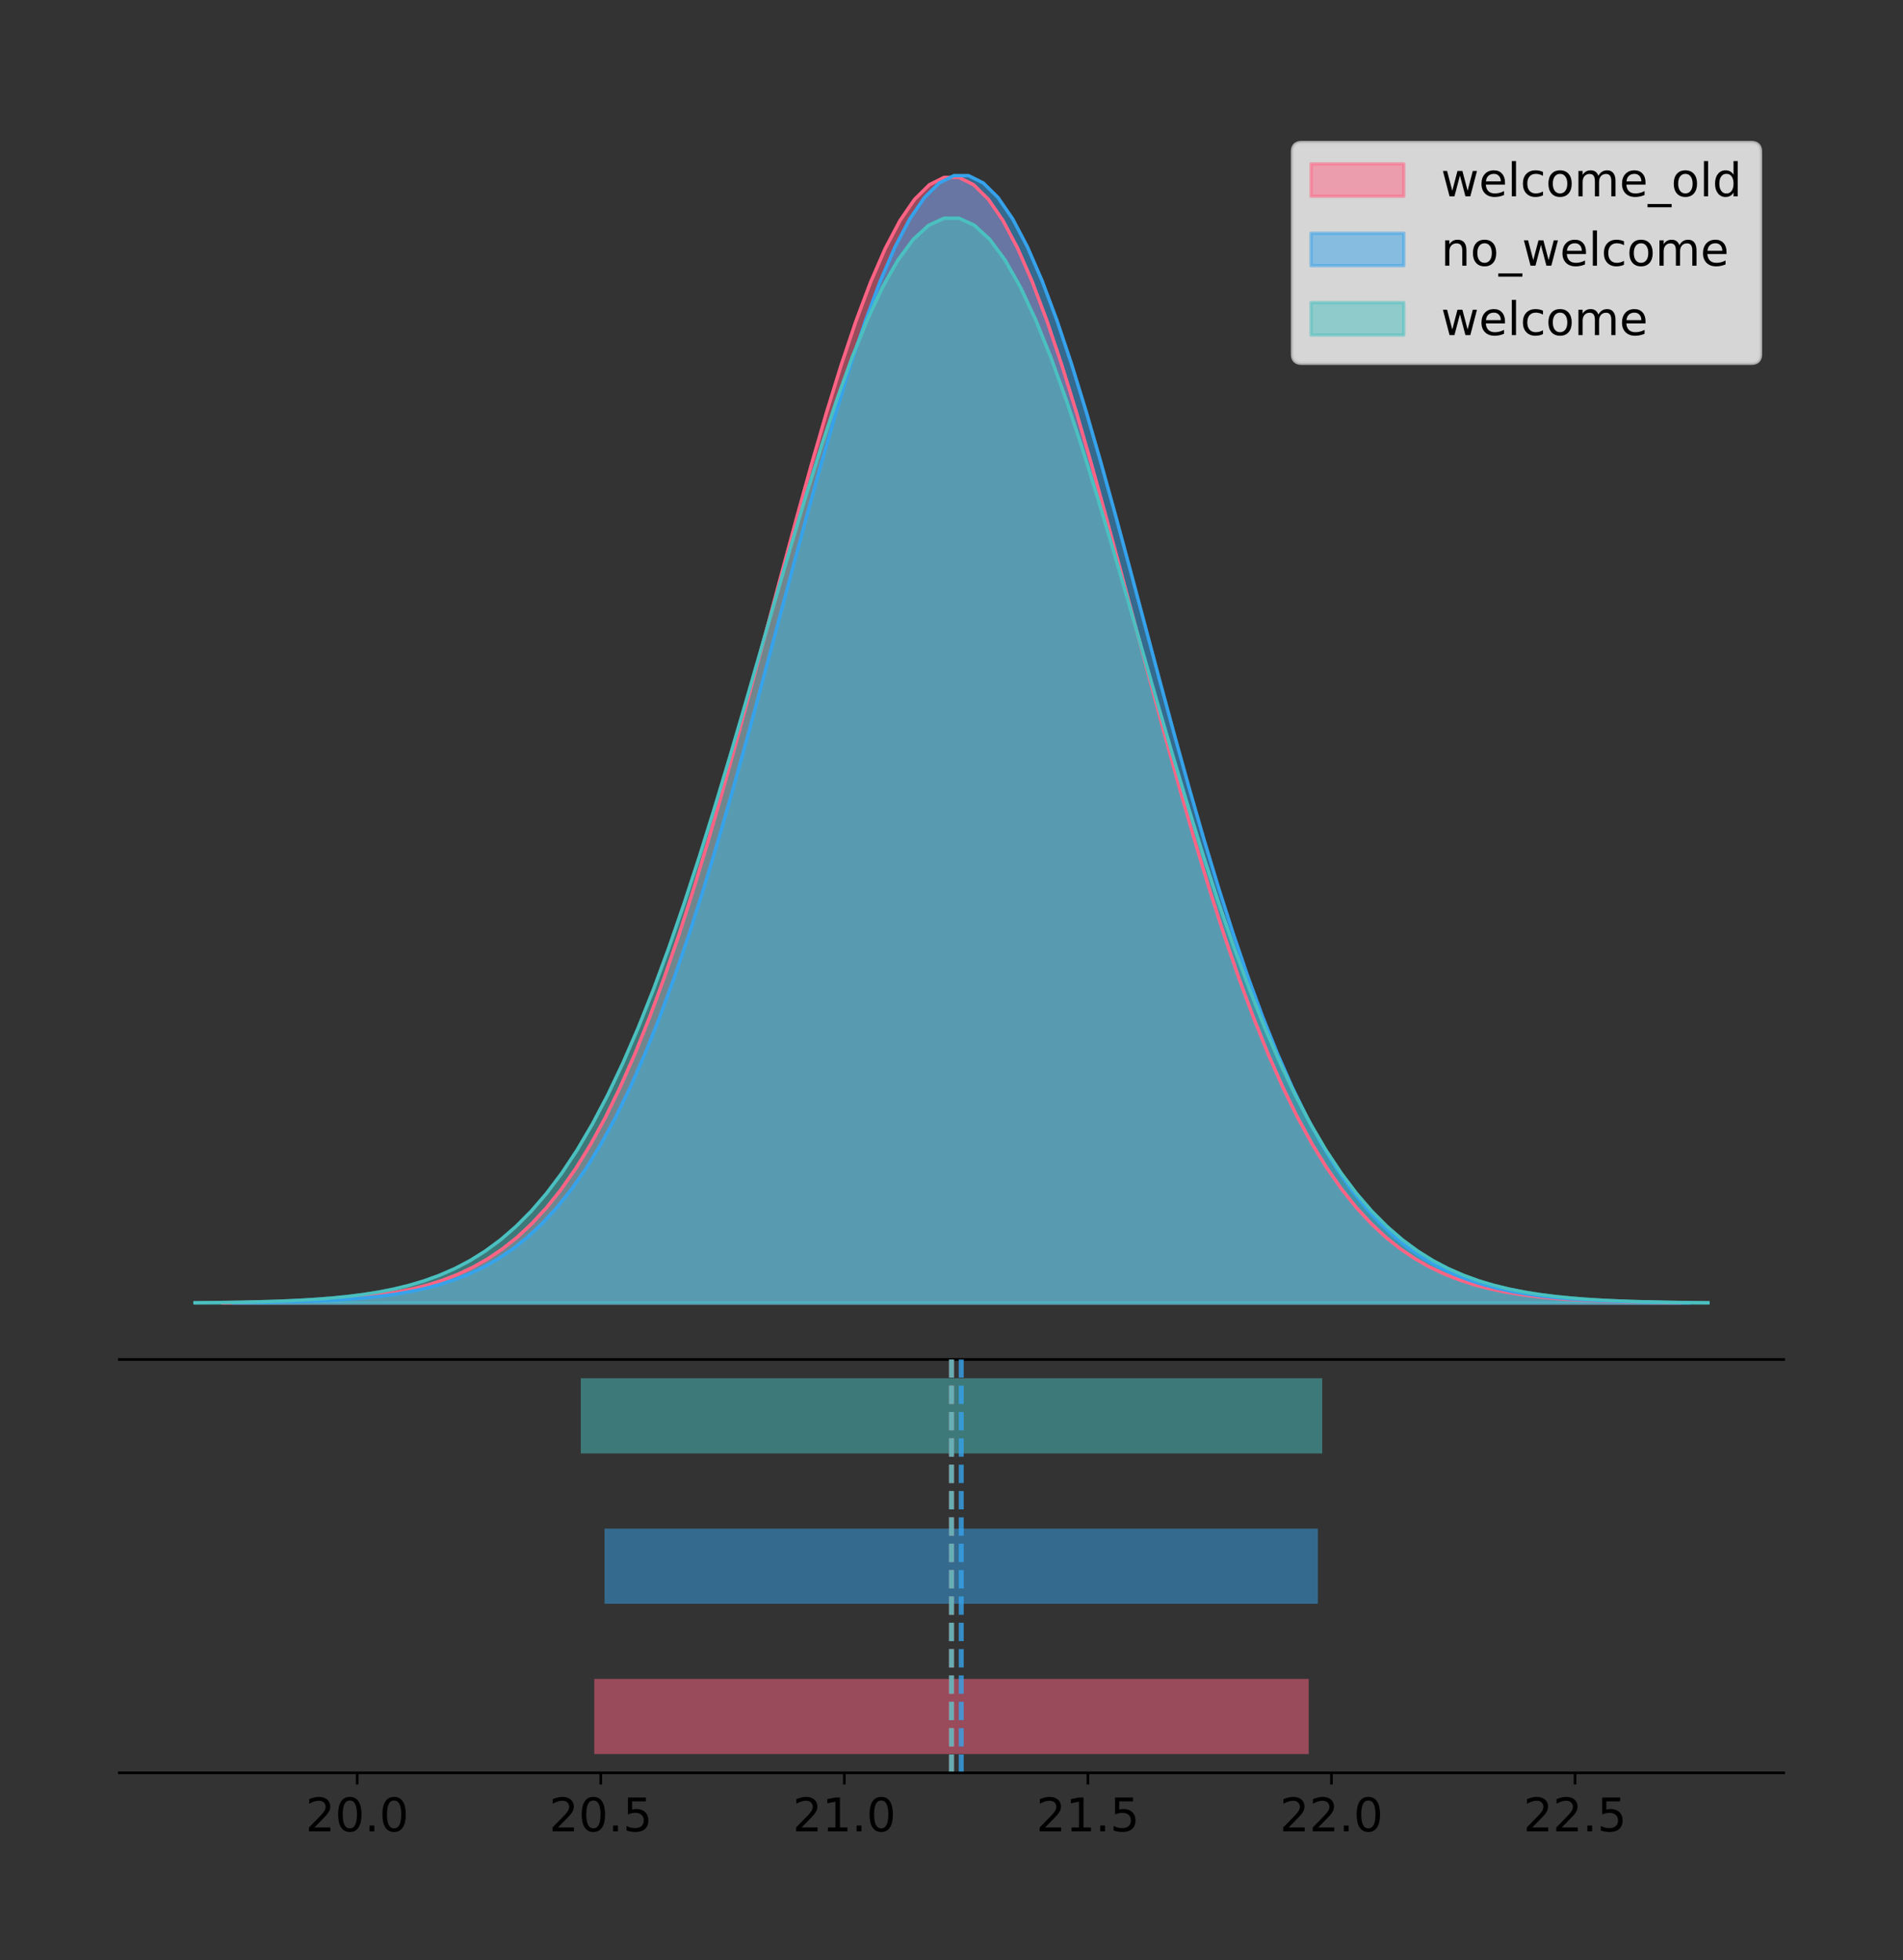 <?xml version="1.0" encoding="utf-8" standalone="no"?>
<!DOCTYPE svg PUBLIC "-//W3C//DTD SVG 1.1//EN"
  "http://www.w3.org/Graphics/SVG/1.1/DTD/svg11.dtd">
<!-- Created with matplotlib (https://matplotlib.org/) -->
<svg height="591.509pt" version="1.1" viewBox="0 0 574.2 591.509" width="574.2pt" xmlns="http://www.w3.org/2000/svg" xmlns:xlink="http://www.w3.org/1999/xlink">
 <rect x="0" y="0" width="574.2" height="591.509" fill="#333333" stroke="none"/>
 <defs>
  <style type="text/css">
*{stroke-linecap:butt;stroke-linejoin:round;}
  </style>
 </defs>
 <g id="figure_1">
  <g id="patch_1">
   <path d="M -0 591.509 
L 574.2 591.509 
L 574.2 0 
L -0 0 
z
" style="fill:none;"/>
  </g>
  <g id="axes_1">
   <g id="patch_2">
    <path d="M 36 410.22 
L 538.2 410.22 
L 538.2 36 
L 36 36 
z
" style="fill:none;"/>
   </g>
   <g id="PolyCollection_1">
    <defs>
     <path d="M 67.12 -198.299 
L 67.12 -198.413 
L 71.564 -198.456 
L 76.008 -198.514 
L 80.452 -198.591 
L 84.896 -198.694 
L 89.34 -198.828 
L 93.784 -199.005 
L 98.228 -199.233 
L 102.672 -199.528 
L 107.116 -199.905 
L 111.56 -200.384 
L 116.004 -200.989 
L 120.448 -201.746 
L 124.892 -202.688 
L 129.336 -203.851 
L 133.78 -205.277 
L 138.225 -207.011 
L 142.669 -209.106 
L 147.113 -211.618 
L 151.557 -214.606 
L 156.001 -218.135 
L 160.445 -222.27 
L 164.889 -227.079 
L 169.333 -232.628 
L 173.777 -238.981 
L 178.221 -246.195 
L 182.665 -254.321 
L 187.109 -263.399 
L 191.553 -273.457 
L 195.997 -284.503 
L 200.441 -296.53 
L 204.885 -309.505 
L 209.329 -323.375 
L 213.773 -338.06 
L 218.217 -353.452 
L 222.661 -369.418 
L 227.105 -385.799 
L 231.549 -402.411 
L 235.993 -419.048 
L 240.438 -435.488 
L 244.882 -451.493 
L 249.326 -466.819 
L 253.77 -481.219 
L 258.214 -494.452 
L 262.658 -506.285 
L 267.102 -516.507 
L 271.546 -524.928 
L 275.99 -531.389 
L 280.434 -535.768 
L 284.878 -537.979 
L 289.322 -537.979 
L 293.766 -535.768 
L 298.21 -531.389 
L 302.654 -524.928 
L 307.098 -516.507 
L 311.542 -506.285 
L 315.986 -494.452 
L 320.43 -481.219 
L 324.874 -466.819 
L 329.318 -451.493 
L 333.762 -435.488 
L 338.207 -419.048 
L 342.651 -402.411 
L 347.095 -385.799 
L 351.539 -369.418 
L 355.983 -353.452 
L 360.427 -338.06 
L 364.871 -323.375 
L 369.315 -309.505 
L 373.759 -296.53 
L 378.203 -284.503 
L 382.647 -273.457 
L 387.091 -263.399 
L 391.535 -254.321 
L 395.979 -246.195 
L 400.423 -238.981 
L 404.867 -232.628 
L 409.311 -227.079 
L 413.755 -222.27 
L 418.199 -218.135 
L 422.643 -214.606 
L 427.087 -211.618 
L 431.531 -209.106 
L 435.975 -207.011 
L 440.42 -205.277 
L 444.864 -203.851 
L 449.308 -202.688 
L 453.752 -201.746 
L 458.196 -200.989 
L 462.64 -200.384 
L 467.084 -199.905 
L 471.528 -199.528 
L 475.972 -199.233 
L 480.416 -199.005 
L 484.86 -198.828 
L 489.304 -198.694 
L 493.748 -198.591 
L 498.192 -198.514 
L 502.636 -198.456 
L 507.08 -198.413 
L 507.08 -198.299 
L 507.08 -198.299 
L 502.636 -198.299 
L 498.192 -198.299 
L 493.748 -198.299 
L 489.304 -198.299 
L 484.86 -198.299 
L 480.416 -198.299 
L 475.972 -198.299 
L 471.528 -198.299 
L 467.084 -198.299 
L 462.64 -198.299 
L 458.196 -198.299 
L 453.752 -198.299 
L 449.308 -198.299 
L 444.864 -198.299 
L 440.42 -198.299 
L 435.975 -198.299 
L 431.531 -198.299 
L 427.087 -198.299 
L 422.643 -198.299 
L 418.199 -198.299 
L 413.755 -198.299 
L 409.311 -198.299 
L 404.867 -198.299 
L 400.423 -198.299 
L 395.979 -198.299 
L 391.535 -198.299 
L 387.091 -198.299 
L 382.647 -198.299 
L 378.203 -198.299 
L 373.759 -198.299 
L 369.315 -198.299 
L 364.871 -198.299 
L 360.427 -198.299 
L 355.983 -198.299 
L 351.539 -198.299 
L 347.095 -198.299 
L 342.651 -198.299 
L 338.207 -198.299 
L 333.762 -198.299 
L 329.318 -198.299 
L 324.874 -198.299 
L 320.43 -198.299 
L 315.986 -198.299 
L 311.542 -198.299 
L 307.098 -198.299 
L 302.654 -198.299 
L 298.21 -198.299 
L 293.766 -198.299 
L 289.322 -198.299 
L 284.878 -198.299 
L 280.434 -198.299 
L 275.99 -198.299 
L 271.546 -198.299 
L 267.102 -198.299 
L 262.658 -198.299 
L 258.214 -198.299 
L 253.77 -198.299 
L 249.326 -198.299 
L 244.882 -198.299 
L 240.438 -198.299 
L 235.993 -198.299 
L 231.549 -198.299 
L 227.105 -198.299 
L 222.661 -198.299 
L 218.217 -198.299 
L 213.773 -198.299 
L 209.329 -198.299 
L 204.885 -198.299 
L 200.441 -198.299 
L 195.997 -198.299 
L 191.553 -198.299 
L 187.109 -198.299 
L 182.665 -198.299 
L 178.221 -198.299 
L 173.777 -198.299 
L 169.333 -198.299 
L 164.889 -198.299 
L 160.445 -198.299 
L 156.001 -198.299 
L 151.557 -198.299 
L 147.113 -198.299 
L 142.669 -198.299 
L 138.225 -198.299 
L 133.78 -198.299 
L 129.336 -198.299 
L 124.892 -198.299 
L 120.448 -198.299 
L 116.004 -198.299 
L 111.56 -198.299 
L 107.116 -198.299 
L 102.672 -198.299 
L 98.228 -198.299 
L 93.784 -198.299 
L 89.34 -198.299 
L 84.896 -198.299 
L 80.452 -198.299 
L 76.008 -198.299 
L 71.564 -198.299 
L 67.12 -198.299 
z
" id="m6022b39280" style="stroke:#ff6384;stroke-opacity:0.5;"/>
    </defs>
    <g clip-path="url(#p70c78fb68b)">
     <use style="fill:#ff6384;fill-opacity:0.5;stroke:#ff6384;stroke-opacity:0.5;" x="0" xlink:href="#m6022b39280" y="591.509"/>
    </g>
   </g>
   <g id="PolyCollection_2">
    <defs>
     <path d="M 70.396 -198.299 
L 70.396 -198.414 
L 74.833 -198.457 
L 79.27 -198.515 
L 83.708 -198.592 
L 88.145 -198.694 
L 92.582 -198.829 
L 97.019 -199.006 
L 101.457 -199.235 
L 105.894 -199.53 
L 110.331 -199.907 
L 114.768 -200.387 
L 119.206 -200.993 
L 123.643 -201.751 
L 128.08 -202.695 
L 132.517 -203.86 
L 136.955 -205.288 
L 141.392 -207.025 
L 145.829 -209.123 
L 150.266 -211.638 
L 154.704 -214.631 
L 159.141 -218.165 
L 163.578 -222.307 
L 168.015 -227.124 
L 172.453 -232.681 
L 176.89 -239.043 
L 181.327 -246.268 
L 185.764 -254.407 
L 190.202 -263.499 
L 194.639 -273.572 
L 199.076 -284.635 
L 203.513 -296.68 
L 207.951 -309.675 
L 212.388 -323.567 
L 216.825 -338.274 
L 221.262 -353.69 
L 225.7 -369.68 
L 230.137 -386.086 
L 234.574 -402.724 
L 239.011 -419.387 
L 243.449 -435.851 
L 247.886 -451.881 
L 252.323 -467.231 
L 256.76 -481.653 
L 261.198 -494.905 
L 265.635 -506.757 
L 270.072 -516.994 
L 274.509 -525.428 
L 278.947 -531.9 
L 283.384 -536.285 
L 287.821 -538.499 
L 292.258 -538.499 
L 296.696 -536.285 
L 301.133 -531.9 
L 305.57 -525.428 
L 310.007 -516.994 
L 314.444 -506.757 
L 318.882 -494.905 
L 323.319 -481.653 
L 327.756 -467.231 
L 332.193 -451.881 
L 336.631 -435.851 
L 341.068 -419.387 
L 345.505 -402.724 
L 349.942 -386.086 
L 354.38 -369.68 
L 358.817 -353.69 
L 363.254 -338.274 
L 367.691 -323.567 
L 372.129 -309.675 
L 376.566 -296.68 
L 381.003 -284.635 
L 385.44 -273.572 
L 389.878 -263.499 
L 394.315 -254.407 
L 398.752 -246.268 
L 403.189 -239.043 
L 407.627 -232.681 
L 412.064 -227.124 
L 416.501 -222.307 
L 420.938 -218.165 
L 425.376 -214.631 
L 429.813 -211.638 
L 434.25 -209.123 
L 438.687 -207.025 
L 443.125 -205.288 
L 447.562 -203.86 
L 451.999 -202.695 
L 456.436 -201.751 
L 460.874 -200.993 
L 465.311 -200.387 
L 469.748 -199.907 
L 474.185 -199.53 
L 478.623 -199.235 
L 483.06 -199.006 
L 487.497 -198.829 
L 491.934 -198.694 
L 496.372 -198.592 
L 500.809 -198.515 
L 505.246 -198.457 
L 509.683 -198.414 
L 509.683 -198.299 
L 509.683 -198.299 
L 505.246 -198.299 
L 500.809 -198.299 
L 496.372 -198.299 
L 491.934 -198.299 
L 487.497 -198.299 
L 483.06 -198.299 
L 478.623 -198.299 
L 474.185 -198.299 
L 469.748 -198.299 
L 465.311 -198.299 
L 460.874 -198.299 
L 456.436 -198.299 
L 451.999 -198.299 
L 447.562 -198.299 
L 443.125 -198.299 
L 438.687 -198.299 
L 434.25 -198.299 
L 429.813 -198.299 
L 425.376 -198.299 
L 420.938 -198.299 
L 416.501 -198.299 
L 412.064 -198.299 
L 407.627 -198.299 
L 403.189 -198.299 
L 398.752 -198.299 
L 394.315 -198.299 
L 389.878 -198.299 
L 385.44 -198.299 
L 381.003 -198.299 
L 376.566 -198.299 
L 372.129 -198.299 
L 367.691 -198.299 
L 363.254 -198.299 
L 358.817 -198.299 
L 354.38 -198.299 
L 349.942 -198.299 
L 345.505 -198.299 
L 341.068 -198.299 
L 336.631 -198.299 
L 332.193 -198.299 
L 327.756 -198.299 
L 323.319 -198.299 
L 318.882 -198.299 
L 314.444 -198.299 
L 310.007 -198.299 
L 305.57 -198.299 
L 301.133 -198.299 
L 296.696 -198.299 
L 292.258 -198.299 
L 287.821 -198.299 
L 283.384 -198.299 
L 278.947 -198.299 
L 274.509 -198.299 
L 270.072 -198.299 
L 265.635 -198.299 
L 261.198 -198.299 
L 256.76 -198.299 
L 252.323 -198.299 
L 247.886 -198.299 
L 243.449 -198.299 
L 239.011 -198.299 
L 234.574 -198.299 
L 230.137 -198.299 
L 225.7 -198.299 
L 221.262 -198.299 
L 216.825 -198.299 
L 212.388 -198.299 
L 207.951 -198.299 
L 203.513 -198.299 
L 199.076 -198.299 
L 194.639 -198.299 
L 190.202 -198.299 
L 185.764 -198.299 
L 181.327 -198.299 
L 176.89 -198.299 
L 172.453 -198.299 
L 168.015 -198.299 
L 163.578 -198.299 
L 159.141 -198.299 
L 154.704 -198.299 
L 150.266 -198.299 
L 145.829 -198.299 
L 141.392 -198.299 
L 136.955 -198.299 
L 132.517 -198.299 
L 128.08 -198.299 
L 123.643 -198.299 
L 119.206 -198.299 
L 114.768 -198.299 
L 110.331 -198.299 
L 105.894 -198.299 
L 101.457 -198.299 
L 97.019 -198.299 
L 92.582 -198.299 
L 88.145 -198.299 
L 83.708 -198.299 
L 79.27 -198.299 
L 74.833 -198.299 
L 70.396 -198.299 
z
" id="m39377fdb41" style="stroke:#36a2eb;stroke-opacity:0.5;"/>
    </defs>
    <g clip-path="url(#p70c78fb68b)">
     <use style="fill:#36a2eb;fill-opacity:0.5;stroke:#36a2eb;stroke-opacity:0.5;" x="0" xlink:href="#m39377fdb41" y="591.509"/>
    </g>
   </g>
   <g id="PolyCollection_3">
    <defs>
     <path d="M 58.827 -198.299 
L 58.827 -198.409 
L 63.439 -198.451 
L 68.05 -198.506 
L 72.662 -198.581 
L 77.274 -198.679 
L 81.885 -198.809 
L 86.497 -198.979 
L 91.108 -199.199 
L 95.72 -199.483 
L 100.331 -199.847 
L 104.943 -200.308 
L 109.555 -200.891 
L 114.166 -201.621 
L 118.778 -202.529 
L 123.389 -203.65 
L 128.001 -205.023 
L 132.612 -206.695 
L 137.224 -208.714 
L 141.836 -211.134 
L 146.447 -214.014 
L 151.059 -217.414 
L 155.67 -221.4 
L 160.282 -226.034 
L 164.893 -231.381 
L 169.505 -237.503 
L 174.117 -244.455 
L 178.728 -252.286 
L 183.34 -261.035 
L 187.951 -270.727 
L 192.563 -281.372 
L 197.174 -292.961 
L 201.786 -305.465 
L 206.398 -318.832 
L 211.009 -332.983 
L 215.621 -347.816 
L 220.232 -363.202 
L 224.844 -378.988 
L 229.455 -394.996 
L 234.067 -411.029 
L 238.679 -426.872 
L 243.29 -442.295 
L 247.902 -457.065 
L 252.513 -470.942 
L 257.125 -483.693 
L 261.736 -495.097 
L 266.348 -504.947 
L 270.96 -513.062 
L 275.571 -519.289 
L 280.183 -523.509 
L 284.794 -525.639 
L 289.406 -525.639 
L 294.017 -523.509 
L 298.629 -519.289 
L 303.24 -513.062 
L 307.852 -504.947 
L 312.464 -495.097 
L 317.075 -483.693 
L 321.687 -470.942 
L 326.298 -457.065 
L 330.91 -442.295 
L 335.521 -426.872 
L 340.133 -411.029 
L 344.745 -394.996 
L 349.356 -378.988 
L 353.968 -363.202 
L 358.579 -347.816 
L 363.191 -332.983 
L 367.802 -318.832 
L 372.414 -305.465 
L 377.026 -292.961 
L 381.637 -281.372 
L 386.249 -270.727 
L 390.86 -261.035 
L 395.472 -252.286 
L 400.083 -244.455 
L 404.695 -237.503 
L 409.307 -231.381 
L 413.918 -226.034 
L 418.53 -221.4 
L 423.141 -217.414 
L 427.753 -214.014 
L 432.364 -211.134 
L 436.976 -208.714 
L 441.588 -206.695 
L 446.199 -205.023 
L 450.811 -203.65 
L 455.422 -202.529 
L 460.034 -201.621 
L 464.645 -200.891 
L 469.257 -200.308 
L 473.869 -199.847 
L 478.48 -199.483 
L 483.092 -199.199 
L 487.703 -198.979 
L 492.315 -198.809 
L 496.926 -198.679 
L 501.538 -198.581 
L 506.15 -198.506 
L 510.761 -198.451 
L 515.373 -198.409 
L 515.373 -198.299 
L 515.373 -198.299 
L 510.761 -198.299 
L 506.15 -198.299 
L 501.538 -198.299 
L 496.926 -198.299 
L 492.315 -198.299 
L 487.703 -198.299 
L 483.092 -198.299 
L 478.48 -198.299 
L 473.869 -198.299 
L 469.257 -198.299 
L 464.645 -198.299 
L 460.034 -198.299 
L 455.422 -198.299 
L 450.811 -198.299 
L 446.199 -198.299 
L 441.588 -198.299 
L 436.976 -198.299 
L 432.364 -198.299 
L 427.753 -198.299 
L 423.141 -198.299 
L 418.53 -198.299 
L 413.918 -198.299 
L 409.307 -198.299 
L 404.695 -198.299 
L 400.083 -198.299 
L 395.472 -198.299 
L 390.86 -198.299 
L 386.249 -198.299 
L 381.637 -198.299 
L 377.026 -198.299 
L 372.414 -198.299 
L 367.802 -198.299 
L 363.191 -198.299 
L 358.579 -198.299 
L 353.968 -198.299 
L 349.356 -198.299 
L 344.745 -198.299 
L 340.133 -198.299 
L 335.521 -198.299 
L 330.91 -198.299 
L 326.298 -198.299 
L 321.687 -198.299 
L 317.075 -198.299 
L 312.464 -198.299 
L 307.852 -198.299 
L 303.24 -198.299 
L 298.629 -198.299 
L 294.017 -198.299 
L 289.406 -198.299 
L 284.794 -198.299 
L 280.183 -198.299 
L 275.571 -198.299 
L 270.96 -198.299 
L 266.348 -198.299 
L 261.736 -198.299 
L 257.125 -198.299 
L 252.513 -198.299 
L 247.902 -198.299 
L 243.29 -198.299 
L 238.679 -198.299 
L 234.067 -198.299 
L 229.455 -198.299 
L 224.844 -198.299 
L 220.232 -198.299 
L 215.621 -198.299 
L 211.009 -198.299 
L 206.398 -198.299 
L 201.786 -198.299 
L 197.174 -198.299 
L 192.563 -198.299 
L 187.951 -198.299 
L 183.34 -198.299 
L 178.728 -198.299 
L 174.117 -198.299 
L 169.505 -198.299 
L 164.893 -198.299 
L 160.282 -198.299 
L 155.67 -198.299 
L 151.059 -198.299 
L 146.447 -198.299 
L 141.836 -198.299 
L 137.224 -198.299 
L 132.612 -198.299 
L 128.001 -198.299 
L 123.389 -198.299 
L 118.778 -198.299 
L 114.166 -198.299 
L 109.555 -198.299 
L 104.943 -198.299 
L 100.331 -198.299 
L 95.72 -198.299 
L 91.108 -198.299 
L 86.497 -198.299 
L 81.885 -198.299 
L 77.274 -198.299 
L 72.662 -198.299 
L 68.05 -198.299 
L 63.439 -198.299 
L 58.827 -198.299 
z
" id="m3776ab7968" style="stroke:#4bc0c0;stroke-opacity:0.5;"/>
    </defs>
    <g clip-path="url(#p70c78fb68b)">
     <use style="fill:#4bc0c0;fill-opacity:0.5;stroke:#4bc0c0;stroke-opacity:0.5;" x="0" xlink:href="#m3776ab7968" y="591.509"/>
    </g>
   </g>
   <g id="line2d_1">
    <path clip-path="url(#p70c78fb68b)" d="M 67.12 393.096 
L 71.564 393.053 
L 76.008 392.995 
L 80.452 392.918 
L 84.896 392.816 
L 89.34 392.681 
L 93.784 392.505 
L 98.228 392.276 
L 102.672 391.982 
L 107.116 391.604 
L 111.56 391.125 
L 116.004 390.521 
L 120.448 389.763 
L 124.892 388.821 
L 129.336 387.658 
L 133.78 386.233 
L 138.225 384.498 
L 142.669 382.403 
L 147.113 379.892 
L 151.557 376.903 
L 156.001 373.374 
L 160.445 369.239 
L 164.889 364.43 
L 169.333 358.881 
L 173.777 352.529 
L 178.221 345.315 
L 182.665 337.188 
L 187.109 328.11 
L 191.553 318.053 
L 195.997 307.006 
L 200.441 294.98 
L 204.885 282.004 
L 209.329 268.134 
L 213.773 253.45 
L 218.217 238.057 
L 222.661 222.091 
L 227.105 205.71 
L 231.549 189.098 
L 235.993 172.461 
L 240.438 156.021 
L 244.882 140.016 
L 249.326 124.69 
L 253.77 110.29 
L 258.214 97.058 
L 262.658 85.224 
L 267.102 75.003 
L 271.546 66.582 
L 275.99 60.12 
L 280.434 55.741 
L 284.878 53.53 
L 289.322 53.53 
L 293.766 55.741 
L 298.21 60.12 
L 302.654 66.582 
L 307.098 75.003 
L 311.542 85.224 
L 315.986 97.058 
L 320.43 110.29 
L 324.874 124.69 
L 329.318 140.016 
L 333.762 156.021 
L 338.207 172.461 
L 342.651 189.098 
L 347.095 205.71 
L 351.539 222.091 
L 355.983 238.057 
L 360.427 253.45 
L 364.871 268.134 
L 369.315 282.004 
L 373.759 294.98 
L 378.203 307.006 
L 382.647 318.053 
L 387.091 328.11 
L 391.535 337.188 
L 395.979 345.315 
L 400.423 352.529 
L 404.867 358.881 
L 409.311 364.43 
L 413.755 369.239 
L 418.199 373.374 
L 422.643 376.903 
L 427.087 379.892 
L 431.531 382.403 
L 435.975 384.498 
L 440.42 386.233 
L 444.864 387.658 
L 449.308 388.821 
L 453.752 389.763 
L 458.196 390.521 
L 462.64 391.125 
L 467.084 391.604 
L 471.528 391.982 
L 475.972 392.276 
L 480.416 392.505 
L 484.86 392.681 
L 489.304 392.816 
L 493.748 392.918 
L 498.192 392.995 
L 502.636 393.053 
L 507.08 393.096 
" style="fill:none;stroke:#ff6384;stroke-linecap:square;"/>
   </g>
   <g id="line2d_2">
    <path clip-path="url(#p70c78fb68b)" d="M 70.396 393.096 
L 74.833 393.053 
L 79.27 392.995 
L 83.708 392.918 
L 88.145 392.815 
L 92.582 392.68 
L 97.019 392.504 
L 101.457 392.275 
L 105.894 391.98 
L 110.331 391.602 
L 114.768 391.122 
L 119.206 390.516 
L 123.643 389.758 
L 128.08 388.814 
L 132.517 387.65 
L 136.955 386.222 
L 141.392 384.485 
L 145.829 382.386 
L 150.266 379.871 
L 154.704 376.878 
L 159.141 373.344 
L 163.578 369.202 
L 168.015 364.386 
L 172.453 358.828 
L 176.89 352.466 
L 181.327 345.241 
L 185.764 337.103 
L 190.202 328.01 
L 194.639 317.937 
L 199.076 306.874 
L 203.513 294.829 
L 207.951 281.834 
L 212.388 267.942 
L 216.825 253.235 
L 221.262 237.82 
L 225.7 221.829 
L 230.137 205.423 
L 234.574 188.786 
L 239.011 172.123 
L 243.449 155.658 
L 247.886 139.628 
L 252.323 124.279 
L 256.76 109.857 
L 261.198 96.604 
L 265.635 84.752 
L 270.072 74.515 
L 274.509 66.081 
L 278.947 59.61 
L 283.384 55.224 
L 287.821 53.01 
L 292.258 53.01 
L 296.696 55.224 
L 301.133 59.61 
L 305.57 66.081 
L 310.007 74.515 
L 314.444 84.752 
L 318.882 96.604 
L 323.319 109.857 
L 327.756 124.279 
L 332.193 139.628 
L 336.631 155.658 
L 341.068 172.123 
L 345.505 188.786 
L 349.942 205.423 
L 354.38 221.829 
L 358.817 237.82 
L 363.254 253.235 
L 367.691 267.942 
L 372.129 281.834 
L 376.566 294.829 
L 381.003 306.874 
L 385.44 317.937 
L 389.878 328.01 
L 394.315 337.103 
L 398.752 345.241 
L 403.189 352.466 
L 407.627 358.828 
L 412.064 364.386 
L 416.501 369.202 
L 420.938 373.344 
L 425.376 376.878 
L 429.813 379.871 
L 434.25 382.386 
L 438.687 384.485 
L 443.125 386.222 
L 447.562 387.65 
L 451.999 388.814 
L 456.436 389.758 
L 460.874 390.516 
L 465.311 391.122 
L 469.748 391.602 
L 474.185 391.98 
L 478.623 392.275 
L 483.06 392.504 
L 487.497 392.68 
L 491.934 392.815 
L 496.372 392.918 
L 500.809 392.995 
L 505.246 393.053 
L 509.683 393.096 
" style="fill:none;stroke:#36a2eb;stroke-linecap:square;"/>
   </g>
   <g id="line2d_3">
    <path clip-path="url(#p70c78fb68b)" d="M 58.827 393.1 
L 63.439 393.059 
L 68.05 393.003 
L 72.662 392.929 
L 77.274 392.83 
L 81.885 392.7 
L 86.497 392.53 
L 91.108 392.31 
L 95.72 392.026 
L 100.331 391.663 
L 104.943 391.201 
L 109.555 390.618 
L 114.166 389.888 
L 118.778 388.981 
L 123.389 387.86 
L 128.001 386.486 
L 132.612 384.814 
L 137.224 382.796 
L 141.836 380.375 
L 146.447 377.496 
L 151.059 374.095 
L 155.67 370.11 
L 160.282 365.475 
L 164.893 360.128 
L 169.505 354.006 
L 174.117 347.055 
L 178.728 339.223 
L 183.34 330.475 
L 187.951 320.783 
L 192.563 310.138 
L 197.174 298.548 
L 201.786 286.044 
L 206.398 272.678 
L 211.009 258.527 
L 215.621 243.694 
L 220.232 228.307 
L 224.844 212.522 
L 229.455 196.513 
L 234.067 180.48 
L 238.679 164.638 
L 243.29 149.214 
L 247.902 134.445 
L 252.513 120.568 
L 257.125 107.816 
L 261.736 96.413 
L 266.348 86.562 
L 270.96 78.447 
L 275.571 72.22 
L 280.183 68.001 
L 284.794 65.87 
L 289.406 65.87 
L 294.017 68.001 
L 298.629 72.22 
L 303.24 78.447 
L 307.852 86.562 
L 312.464 96.413 
L 317.075 107.816 
L 321.687 120.568 
L 326.298 134.445 
L 330.91 149.214 
L 335.521 164.638 
L 340.133 180.48 
L 344.745 196.513 
L 349.356 212.522 
L 353.968 228.307 
L 358.579 243.694 
L 363.191 258.527 
L 367.802 272.678 
L 372.414 286.044 
L 377.026 298.548 
L 381.637 310.138 
L 386.249 320.783 
L 390.86 330.475 
L 395.472 339.223 
L 400.083 347.055 
L 404.695 354.006 
L 409.307 360.128 
L 413.918 365.475 
L 418.53 370.11 
L 423.141 374.095 
L 427.753 377.496 
L 432.364 380.375 
L 436.976 382.796 
L 441.588 384.814 
L 446.199 386.486 
L 450.811 387.86 
L 455.422 388.981 
L 460.034 389.888 
L 464.645 390.618 
L 469.257 391.201 
L 473.869 391.663 
L 478.48 392.026 
L 483.092 392.31 
L 487.703 392.53 
L 492.315 392.7 
L 496.926 392.83 
L 501.538 392.929 
L 506.15 393.003 
L 510.761 393.059 
L 515.373 393.1 
" style="fill:none;stroke:#4bc0c0;stroke-linecap:square;"/>
   </g>
   <g id="patch_3">
    <path d="M 36 410.22 
L 538.2 410.22 
" style="fill:none;stroke:#000000;stroke-linecap:square;stroke-linejoin:miter;stroke-width:0.8;"/>
   </g>
   <g id="legend_1">
    <g id="patch_4">
     <path d="M 392.788 109.627 
L 528.4 109.627 
Q 531.2 109.627 531.2 106.827 
L 531.2 45.8 
Q 531.2 43 528.4 43 
L 392.788 43 
Q 389.988 43 389.988 45.8 
L 389.988 106.827 
Q 389.988 109.627 392.788 109.627 
z
" style="fill:#ffffff;opacity:0.8;stroke:#cccccc;stroke-linejoin:miter;"/>
    </g>
    <g id="patch_5">
     <path d="M 395.588 59.238 
L 423.588 59.238 
L 423.588 49.438 
L 395.588 49.438 
z
" style="fill:#ff6384;opacity:0.5;stroke:#ff6384;stroke-linejoin:miter;"/>
    </g>
    <g id="text_1">
     <!-- welcome_old -->
     <defs>
      <path d="M 4.203 54.688 
L 13.188 54.688 
L 24.422 12.016 
L 35.594 54.688 
L 46.188 54.688 
L 57.422 12.016 
L 68.609 54.688 
L 77.594 54.688 
L 63.281 0 
L 52.688 0 
L 40.922 44.828 
L 29.109 0 
L 18.5 0 
z
" id="DejaVuSans-119"/>
      <path d="M 56.203 29.594 
L 56.203 25.203 
L 14.891 25.203 
Q 15.484 15.922 20.484 11.062 
Q 25.484 6.203 34.422 6.203 
Q 39.594 6.203 44.453 7.469 
Q 49.312 8.734 54.109 11.281 
L 54.109 2.781 
Q 49.266 0.734 44.188 -0.344 
Q 39.109 -1.422 33.891 -1.422 
Q 20.797 -1.422 13.156 6.188 
Q 5.516 13.812 5.516 26.812 
Q 5.516 40.234 12.766 48.109 
Q 20.016 56 32.328 56 
Q 43.359 56 49.781 48.891 
Q 56.203 41.797 56.203 29.594 
z
M 47.219 32.234 
Q 47.125 39.594 43.094 43.984 
Q 39.062 48.391 32.422 48.391 
Q 24.906 48.391 20.391 44.141 
Q 15.875 39.891 15.188 32.172 
z
" id="DejaVuSans-101"/>
      <path d="M 9.422 75.984 
L 18.406 75.984 
L 18.406 0 
L 9.422 0 
z
" id="DejaVuSans-108"/>
      <path d="M 48.781 52.594 
L 48.781 44.188 
Q 44.969 46.297 41.141 47.344 
Q 37.312 48.391 33.406 48.391 
Q 24.656 48.391 19.812 42.844 
Q 14.984 37.312 14.984 27.297 
Q 14.984 17.281 19.812 11.734 
Q 24.656 6.203 33.406 6.203 
Q 37.312 6.203 41.141 7.25 
Q 44.969 8.297 48.781 10.406 
L 48.781 2.094 
Q 45.016 0.344 40.984 -0.531 
Q 36.969 -1.422 32.422 -1.422 
Q 20.062 -1.422 12.781 6.344 
Q 5.516 14.109 5.516 27.297 
Q 5.516 40.672 12.859 48.328 
Q 20.219 56 33.016 56 
Q 37.156 56 41.109 55.141 
Q 45.062 54.297 48.781 52.594 
z
" id="DejaVuSans-99"/>
      <path d="M 30.609 48.391 
Q 23.391 48.391 19.188 42.75 
Q 14.984 37.109 14.984 27.297 
Q 14.984 17.484 19.156 11.844 
Q 23.344 6.203 30.609 6.203 
Q 37.797 6.203 41.984 11.859 
Q 46.188 17.531 46.188 27.297 
Q 46.188 37.016 41.984 42.703 
Q 37.797 48.391 30.609 48.391 
z
M 30.609 56 
Q 42.328 56 49.016 48.375 
Q 55.719 40.766 55.719 27.297 
Q 55.719 13.875 49.016 6.219 
Q 42.328 -1.422 30.609 -1.422 
Q 18.844 -1.422 12.172 6.219 
Q 5.516 13.875 5.516 27.297 
Q 5.516 40.766 12.172 48.375 
Q 18.844 56 30.609 56 
z
" id="DejaVuSans-111"/>
      <path d="M 52 44.188 
Q 55.375 50.25 60.062 53.125 
Q 64.75 56 71.094 56 
Q 79.641 56 84.281 50.016 
Q 88.922 44.047 88.922 33.016 
L 88.922 0 
L 79.891 0 
L 79.891 32.719 
Q 79.891 40.578 77.094 44.375 
Q 74.312 48.188 68.609 48.188 
Q 61.625 48.188 57.562 43.547 
Q 53.516 38.922 53.516 30.906 
L 53.516 0 
L 44.484 0 
L 44.484 32.719 
Q 44.484 40.625 41.703 44.406 
Q 38.922 48.188 33.109 48.188 
Q 26.219 48.188 22.156 43.531 
Q 18.109 38.875 18.109 30.906 
L 18.109 0 
L 9.078 0 
L 9.078 54.688 
L 18.109 54.688 
L 18.109 46.188 
Q 21.188 51.219 25.484 53.609 
Q 29.781 56 35.688 56 
Q 41.656 56 45.828 52.969 
Q 50 49.953 52 44.188 
z
" id="DejaVuSans-109"/>
      <path d="M 50.984 -16.609 
L 50.984 -23.578 
L -0.984 -23.578 
L -0.984 -16.609 
z
" id="DejaVuSans-95"/>
      <path d="M 45.406 46.391 
L 45.406 75.984 
L 54.391 75.984 
L 54.391 0 
L 45.406 0 
L 45.406 8.203 
Q 42.578 3.328 38.25 0.953 
Q 33.938 -1.422 27.875 -1.422 
Q 17.969 -1.422 11.734 6.484 
Q 5.516 14.406 5.516 27.297 
Q 5.516 40.188 11.734 48.094 
Q 17.969 56 27.875 56 
Q 33.938 56 38.25 53.625 
Q 42.578 51.266 45.406 46.391 
z
M 14.797 27.297 
Q 14.797 17.391 18.875 11.75 
Q 22.953 6.109 30.078 6.109 
Q 37.203 6.109 41.297 11.75 
Q 45.406 17.391 45.406 27.297 
Q 45.406 37.203 41.297 42.844 
Q 37.203 48.484 30.078 48.484 
Q 22.953 48.484 18.875 42.844 
Q 14.797 37.203 14.797 27.297 
z
" id="DejaVuSans-100"/>
     </defs>
     <g transform="translate(434.788 59.238)scale(0.14 -0.14)">
      <use xlink:href="#DejaVuSans-119"/>
      <use x="81.787" xlink:href="#DejaVuSans-101"/>
      <use x="143.311" xlink:href="#DejaVuSans-108"/>
      <use x="171.094" xlink:href="#DejaVuSans-99"/>
      <use x="226.074" xlink:href="#DejaVuSans-111"/>
      <use x="287.256" xlink:href="#DejaVuSans-109"/>
      <use x="384.668" xlink:href="#DejaVuSans-101"/>
      <use x="446.191" xlink:href="#DejaVuSans-95"/>
      <use x="496.191" xlink:href="#DejaVuSans-111"/>
      <use x="557.373" xlink:href="#DejaVuSans-108"/>
      <use x="585.156" xlink:href="#DejaVuSans-100"/>
     </g>
    </g>
    <g id="patch_6">
     <path d="M 395.588 80.177 
L 423.588 80.177 
L 423.588 70.377 
L 395.588 70.377 
z
" style="fill:#36a2eb;opacity:0.5;stroke:#36a2eb;stroke-linejoin:miter;"/>
    </g>
    <g id="text_2">
     <!-- no_welcome -->
     <defs>
      <path d="M 54.891 33.016 
L 54.891 0 
L 45.906 0 
L 45.906 32.719 
Q 45.906 40.484 42.875 44.328 
Q 39.844 48.188 33.797 48.188 
Q 26.516 48.188 22.312 43.547 
Q 18.109 38.922 18.109 30.906 
L 18.109 0 
L 9.078 0 
L 9.078 54.688 
L 18.109 54.688 
L 18.109 46.188 
Q 21.344 51.125 25.703 53.562 
Q 30.078 56 35.797 56 
Q 45.219 56 50.047 50.172 
Q 54.891 44.344 54.891 33.016 
z
" id="DejaVuSans-110"/>
     </defs>
     <g transform="translate(434.788 80.177)scale(0.14 -0.14)">
      <use xlink:href="#DejaVuSans-110"/>
      <use x="63.379" xlink:href="#DejaVuSans-111"/>
      <use x="124.561" xlink:href="#DejaVuSans-95"/>
      <use x="174.561" xlink:href="#DejaVuSans-119"/>
      <use x="256.348" xlink:href="#DejaVuSans-101"/>
      <use x="317.871" xlink:href="#DejaVuSans-108"/>
      <use x="345.654" xlink:href="#DejaVuSans-99"/>
      <use x="400.635" xlink:href="#DejaVuSans-111"/>
      <use x="461.816" xlink:href="#DejaVuSans-109"/>
      <use x="559.229" xlink:href="#DejaVuSans-101"/>
     </g>
    </g>
    <g id="patch_7">
     <path d="M 395.588 101.115 
L 423.588 101.115 
L 423.588 91.315 
L 395.588 91.315 
z
" style="fill:#4bc0c0;opacity:0.5;stroke:#4bc0c0;stroke-linejoin:miter;"/>
    </g>
    <g id="text_3">
     <!-- welcome -->
     <g transform="translate(434.788 101.115)scale(0.14 -0.14)">
      <use xlink:href="#DejaVuSans-119"/>
      <use x="81.787" xlink:href="#DejaVuSans-101"/>
      <use x="143.311" xlink:href="#DejaVuSans-108"/>
      <use x="171.094" xlink:href="#DejaVuSans-99"/>
      <use x="226.074" xlink:href="#DejaVuSans-111"/>
      <use x="287.256" xlink:href="#DejaVuSans-109"/>
      <use x="384.668" xlink:href="#DejaVuSans-101"/>
     </g>
    </g>
   </g>
  </g>
  <g id="axes_2">
   <g id="patch_8">
    <path d="M 36 534.96 
L 538.2 534.96 
L 538.2 410.22 
L 36 410.22 
z
" style="fill:none;"/>
   </g>
   <g id="patch_9">
    <path clip-path="url(#pe1b63fda2e)" d="M 179.31 529.29 
L 394.89 529.29 
L 394.89 506.61 
L 179.31 506.61 
z
" style="fill:#ff6384;opacity:0.5;"/>
   </g>
   <g id="patch_10">
    <path clip-path="url(#pe1b63fda2e)" d="M 182.414 483.93 
L 397.665 483.93 
L 397.665 461.25 
L 182.414 461.25 
z
" style="fill:#36a2eb;opacity:0.5;"/>
   </g>
   <g id="patch_11">
    <path clip-path="url(#pe1b63fda2e)" d="M 175.246 438.57 
L 398.954 438.57 
L 398.954 415.89 
L 175.246 415.89 
z
" style="fill:#4bc0c0;opacity:0.5;"/>
   </g>
   <g id="matplotlib.axis_1">
    <g id="xtick_1">
     <g id="line2d_4">
      <defs>
       <path d="M 0 0 
L 0 3.5 
" id="mcfca7d3c30" style="stroke:#000000;stroke-width:0.8;"/>
      </defs>
      <g>
       <use style="stroke:#000000;stroke-width:0.8;" x="107.782" xlink:href="#mcfca7d3c30" y="534.96"/>
      </g>
     </g>
     <g id="text_4">
      <!-- 20.0 -->
      <defs>
       <path d="M 19.188 8.297 
L 53.609 8.297 
L 53.609 0 
L 7.328 0 
L 7.328 8.297 
Q 12.938 14.109 22.625 23.891 
Q 32.328 33.688 34.812 36.531 
Q 39.547 41.844 41.422 45.531 
Q 43.312 49.219 43.312 52.781 
Q 43.312 58.594 39.234 62.25 
Q 35.156 65.922 28.609 65.922 
Q 23.969 65.922 18.812 64.312 
Q 13.672 62.703 7.812 59.422 
L 7.812 69.391 
Q 13.766 71.781 18.938 73 
Q 24.125 74.219 28.422 74.219 
Q 39.75 74.219 46.484 68.547 
Q 53.219 62.891 53.219 53.422 
Q 53.219 48.922 51.531 44.891 
Q 49.859 40.875 45.406 35.406 
Q 44.188 33.984 37.641 27.219 
Q 31.109 20.453 19.188 8.297 
z
" id="DejaVuSans-50"/>
       <path d="M 31.781 66.406 
Q 24.172 66.406 20.328 58.906 
Q 16.5 51.422 16.5 36.375 
Q 16.5 21.391 20.328 13.891 
Q 24.172 6.391 31.781 6.391 
Q 39.453 6.391 43.281 13.891 
Q 47.125 21.391 47.125 36.375 
Q 47.125 51.422 43.281 58.906 
Q 39.453 66.406 31.781 66.406 
z
M 31.781 74.219 
Q 44.047 74.219 50.516 64.516 
Q 56.984 54.828 56.984 36.375 
Q 56.984 17.969 50.516 8.266 
Q 44.047 -1.422 31.781 -1.422 
Q 19.531 -1.422 13.062 8.266 
Q 6.594 17.969 6.594 36.375 
Q 6.594 54.828 13.062 64.516 
Q 19.531 74.219 31.781 74.219 
z
" id="DejaVuSans-48"/>
       <path d="M 10.688 12.406 
L 21 12.406 
L 21 0 
L 10.688 0 
z
" id="DejaVuSans-46"/>
      </defs>
      <g transform="translate(92.196 552.598)scale(0.14 -0.14)">
       <use xlink:href="#DejaVuSans-50"/>
       <use x="63.623" xlink:href="#DejaVuSans-48"/>
       <use x="127.246" xlink:href="#DejaVuSans-46"/>
       <use x="159.033" xlink:href="#DejaVuSans-48"/>
      </g>
     </g>
    </g>
    <g id="xtick_2">
     <g id="line2d_5">
      <g>
       <use style="stroke:#000000;stroke-width:0.8;" x="181.273" xlink:href="#mcfca7d3c30" y="534.96"/>
      </g>
     </g>
     <g id="text_5">
      <!-- 20.5 -->
      <defs>
       <path d="M 10.797 72.906 
L 49.516 72.906 
L 49.516 64.594 
L 19.828 64.594 
L 19.828 46.734 
Q 21.969 47.469 24.109 47.828 
Q 26.266 48.188 28.422 48.188 
Q 40.625 48.188 47.75 41.5 
Q 54.891 34.812 54.891 23.391 
Q 54.891 11.625 47.562 5.094 
Q 40.234 -1.422 26.906 -1.422 
Q 22.312 -1.422 17.547 -0.641 
Q 12.797 0.141 7.719 1.703 
L 7.719 11.625 
Q 12.109 9.234 16.797 8.062 
Q 21.484 6.891 26.703 6.891 
Q 35.156 6.891 40.078 11.328 
Q 45.016 15.766 45.016 23.391 
Q 45.016 31 40.078 35.438 
Q 35.156 39.891 26.703 39.891 
Q 22.75 39.891 18.812 39.016 
Q 14.891 38.141 10.797 36.281 
z
" id="DejaVuSans-53"/>
      </defs>
      <g transform="translate(165.687 552.598)scale(0.14 -0.14)">
       <use xlink:href="#DejaVuSans-50"/>
       <use x="63.623" xlink:href="#DejaVuSans-48"/>
       <use x="127.246" xlink:href="#DejaVuSans-46"/>
       <use x="159.033" xlink:href="#DejaVuSans-53"/>
      </g>
     </g>
    </g>
    <g id="xtick_3">
     <g id="line2d_6">
      <g>
       <use style="stroke:#000000;stroke-width:0.8;" x="254.764" xlink:href="#mcfca7d3c30" y="534.96"/>
      </g>
     </g>
     <g id="text_6">
      <!-- 21.0 -->
      <defs>
       <path d="M 12.406 8.297 
L 28.516 8.297 
L 28.516 63.922 
L 10.984 60.406 
L 10.984 69.391 
L 28.422 72.906 
L 38.281 72.906 
L 38.281 8.297 
L 54.391 8.297 
L 54.391 0 
L 12.406 0 
z
" id="DejaVuSans-49"/>
      </defs>
      <g transform="translate(239.178 552.598)scale(0.14 -0.14)">
       <use xlink:href="#DejaVuSans-50"/>
       <use x="63.623" xlink:href="#DejaVuSans-49"/>
       <use x="127.246" xlink:href="#DejaVuSans-46"/>
       <use x="159.033" xlink:href="#DejaVuSans-48"/>
      </g>
     </g>
    </g>
    <g id="xtick_4">
     <g id="line2d_7">
      <g>
       <use style="stroke:#000000;stroke-width:0.8;" x="328.255" xlink:href="#mcfca7d3c30" y="534.96"/>
      </g>
     </g>
     <g id="text_7">
      <!-- 21.5 -->
      <g transform="translate(312.669 552.598)scale(0.14 -0.14)">
       <use xlink:href="#DejaVuSans-50"/>
       <use x="63.623" xlink:href="#DejaVuSans-49"/>
       <use x="127.246" xlink:href="#DejaVuSans-46"/>
       <use x="159.033" xlink:href="#DejaVuSans-53"/>
      </g>
     </g>
    </g>
    <g id="xtick_5">
     <g id="line2d_8">
      <g>
       <use style="stroke:#000000;stroke-width:0.8;" x="401.746" xlink:href="#mcfca7d3c30" y="534.96"/>
      </g>
     </g>
     <g id="text_8">
      <!-- 22.0 -->
      <g transform="translate(386.16 552.598)scale(0.14 -0.14)">
       <use xlink:href="#DejaVuSans-50"/>
       <use x="63.623" xlink:href="#DejaVuSans-50"/>
       <use x="127.246" xlink:href="#DejaVuSans-46"/>
       <use x="159.033" xlink:href="#DejaVuSans-48"/>
      </g>
     </g>
    </g>
    <g id="xtick_6">
     <g id="line2d_9">
      <g>
       <use style="stroke:#000000;stroke-width:0.8;" x="475.237" xlink:href="#mcfca7d3c30" y="534.96"/>
      </g>
     </g>
     <g id="text_9">
      <!-- 22.5 -->
      <g transform="translate(459.651 552.598)scale(0.14 -0.14)">
       <use xlink:href="#DejaVuSans-50"/>
       <use x="63.623" xlink:href="#DejaVuSans-50"/>
       <use x="127.246" xlink:href="#DejaVuSans-46"/>
       <use x="159.033" xlink:href="#DejaVuSans-53"/>
      </g>
     </g>
    </g>
   </g>
   <g id="line2d_10">
    <path clip-path="url(#pe1b63fda2e)" d="M 287.1 534.96 
L 287.1 410.22 
" style="fill:none;stroke:#ff6384;stroke-dasharray:5.55,2.4;stroke-dashoffset:0;stroke-opacity:0.8;stroke-width:1.5;"/>
   </g>
   <g id="line2d_11">
    <path clip-path="url(#pe1b63fda2e)" d="M 290.04 534.96 
L 290.04 410.22 
" style="fill:none;stroke:#36a2eb;stroke-dasharray:5.55,2.4;stroke-dashoffset:0;stroke-opacity:0.8;stroke-width:1.5;"/>
   </g>
   <g id="line2d_12">
    <path clip-path="url(#pe1b63fda2e)" d="M 287.1 534.96 
L 287.1 410.22 
" style="fill:none;stroke:#4bc0c0;stroke-dasharray:5.55,2.4;stroke-dashoffset:0;stroke-opacity:0.8;stroke-width:1.5;"/>
   </g>
   <g id="patch_12">
    <path d="M 36 534.96 
L 538.2 534.96 
" style="fill:none;stroke:#000000;stroke-linecap:square;stroke-linejoin:miter;stroke-width:0.8;"/>
   </g>
  </g>
 </g>
 <defs>
  <clipPath id="p70c78fb68b">
   <rect height="374.22" width="502.2" x="36" y="36"/>
  </clipPath>
  <clipPath id="pe1b63fda2e">
   <rect height="124.74" width="502.2" x="36" y="410.22"/>
  </clipPath>
 </defs>
</svg>
